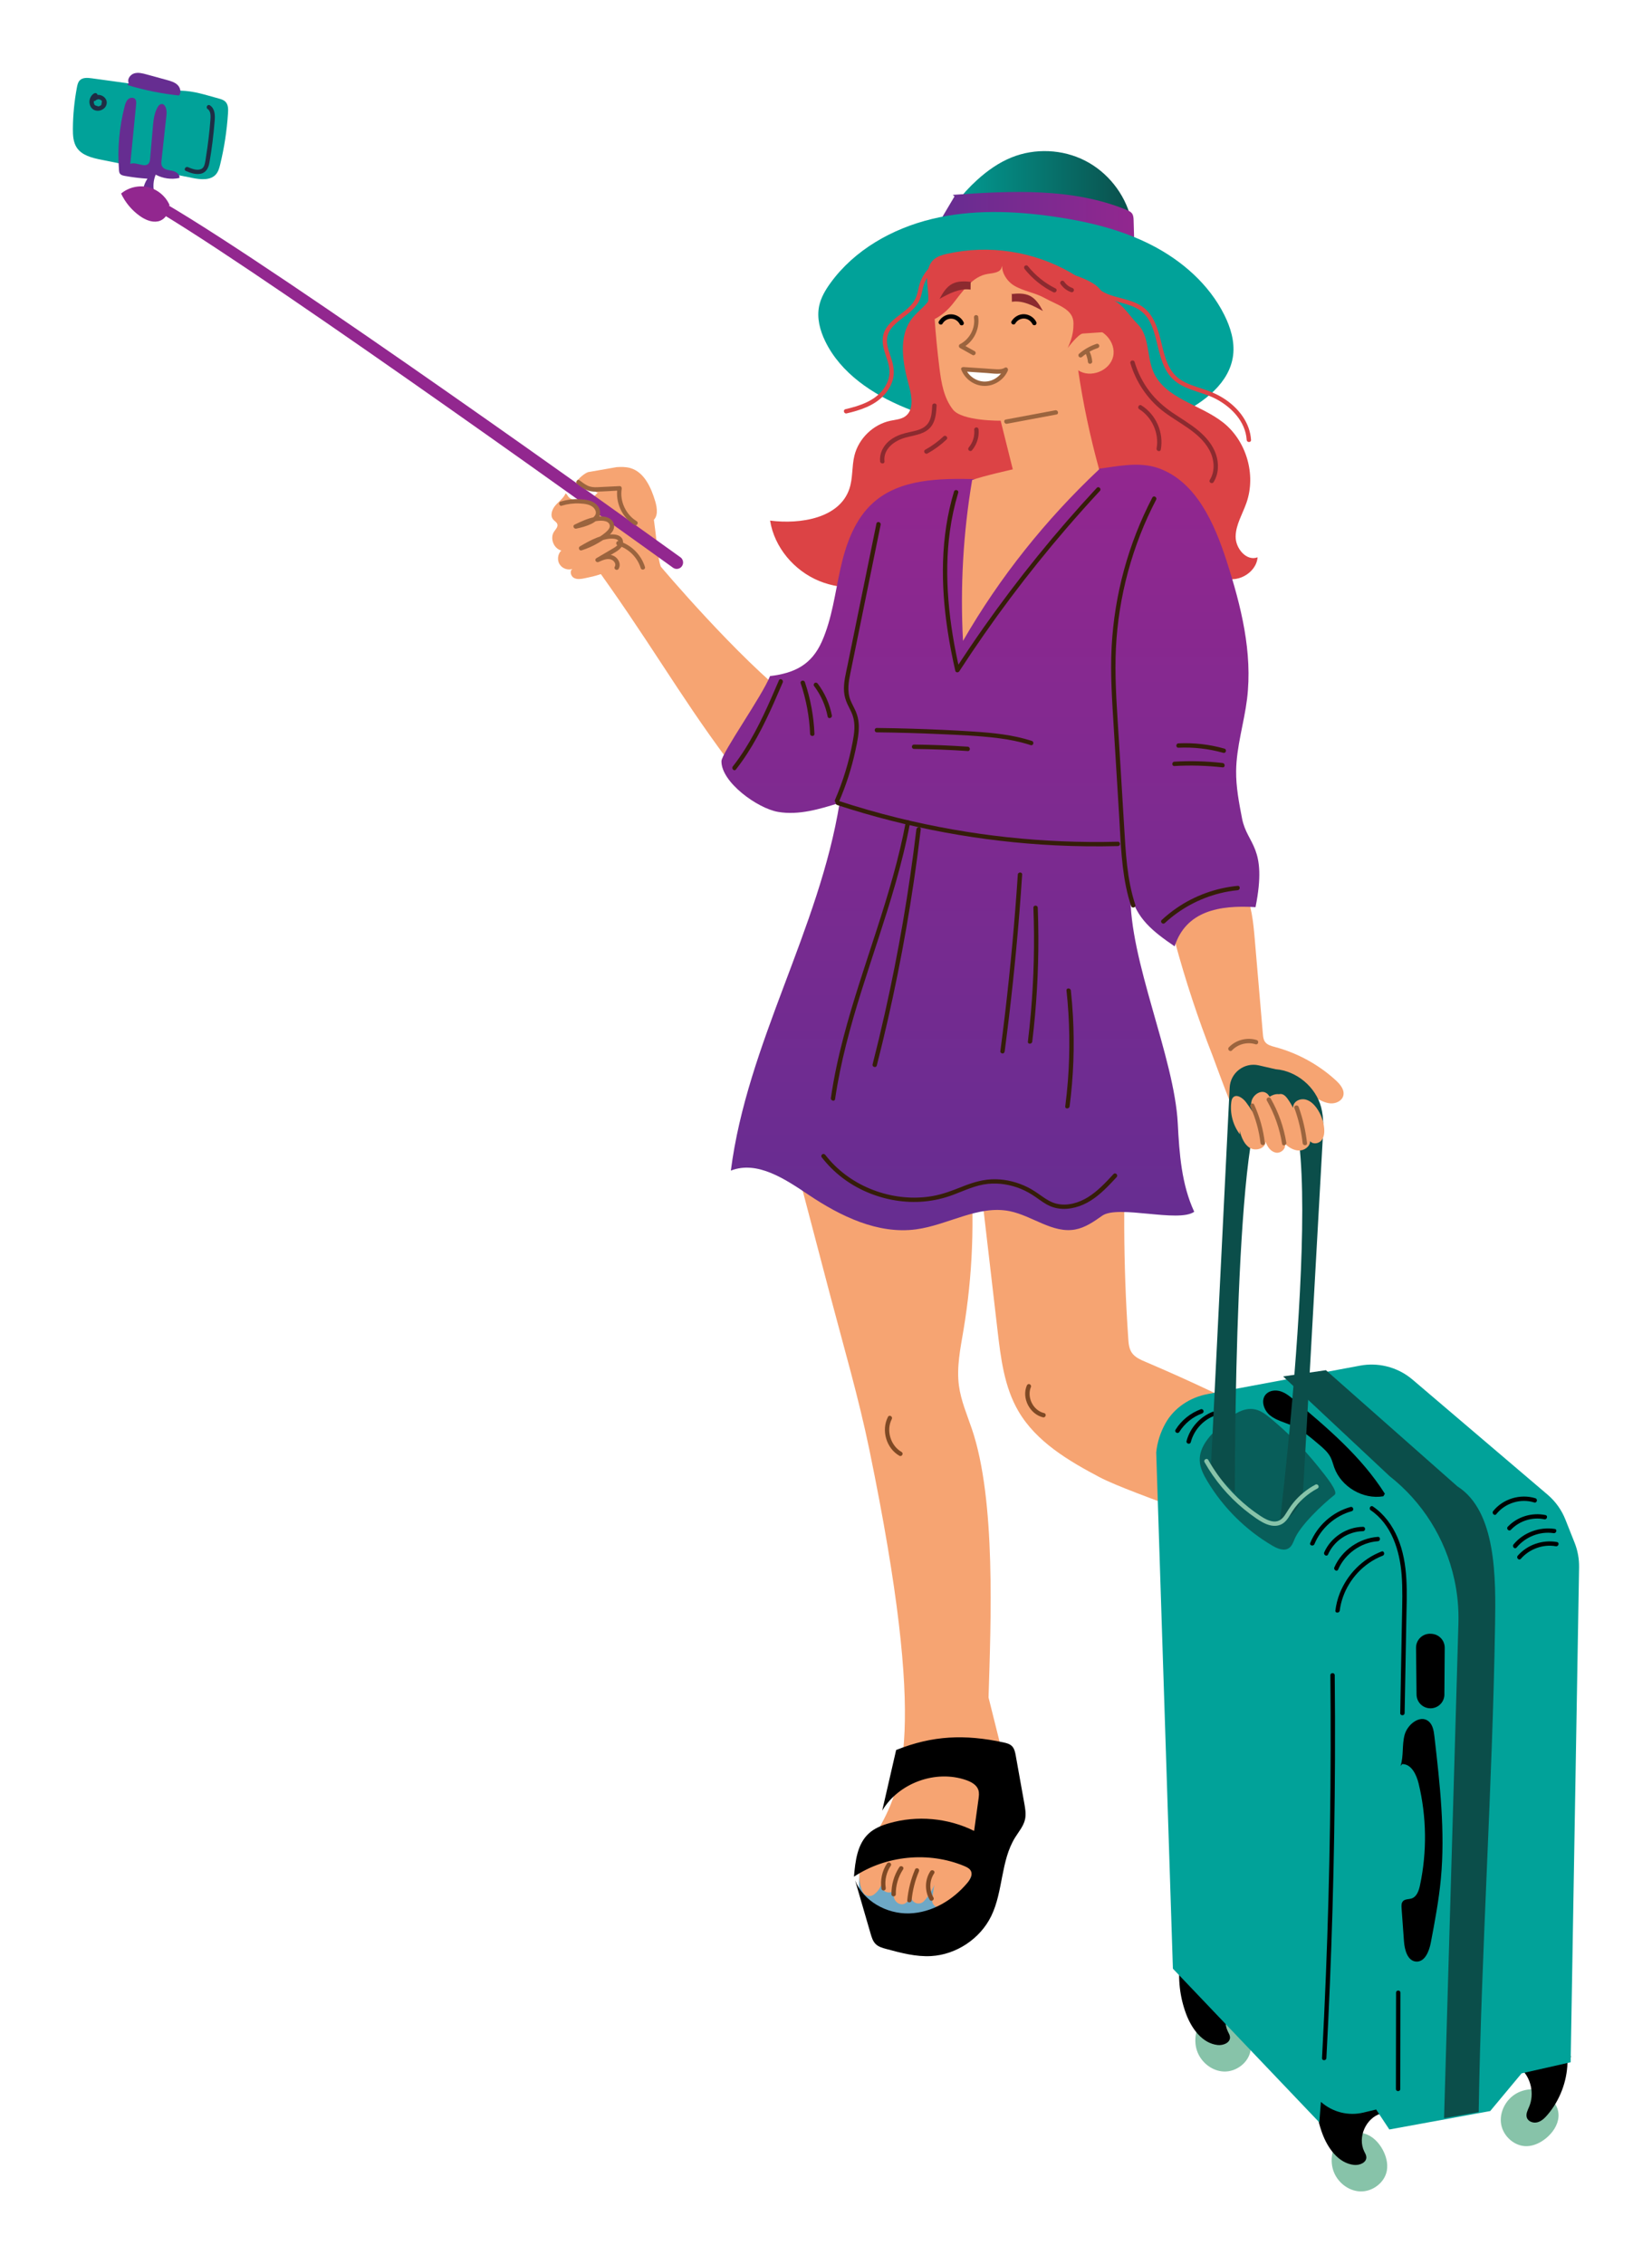 <svg width="340" height="466" viewBox="0 0 340 466" fill="none" xmlns="http://www.w3.org/2000/svg">
<g clip-path="url(#clip0_65_1630)" filter="url(#filter0_d_65_1630)">
<path d="M188.201 42.517C190.162 38.551 192.872 34.962 196.146 31.997C198.241 30.104 200.586 28.448 203.201 27.395C208.019 25.45 213.67 25.7 218.303 28.056C222.935 30.412 226.466 34.84 227.741 39.886C228.625 43.39 228.458 47.075 227.939 50.65C215.093 45.842 201.695 40.958 188.047 42.261L188.207 42.517H188.201Z" fill="url(#paint0_linear_65_1630)"/>
<path d="M191.097 35.104C203.156 34.263 215.727 33.621 226.869 38.204C227.279 38.371 227.702 38.563 227.965 38.91C228.273 39.314 228.298 39.854 228.311 40.361C228.349 41.792 228.394 43.217 228.433 44.648C215.612 40.483 201.804 40.592 188.297 40.746C189.348 38.968 190.399 37.196 191.45 35.418L191.097 35.104Z" fill="url(#paint1_linear_65_1630)"/>
<path d="M179.154 363.198C179.404 367.011 177.206 370.49 175.194 373.738C173.182 376.986 171.202 380.683 171.939 384.431C172.631 387.942 175.63 390.619 178.923 391.999C184.709 394.425 192.212 393.129 195.928 388.064C199.901 382.66 198.703 375.073 201.035 368.782C201.913 366.414 203.316 364.103 203.143 361.587C202.995 359.469 201.708 357.556 200.08 356.195C198.453 354.834 196.498 353.936 194.563 353.057L179.147 363.198H179.154Z" fill="#6DA8C6"/>
<path d="M198.453 344.366C198.92 328.781 200.016 303.735 195.018 289.062C194.019 286.128 192.769 283.24 192.359 280.165C191.853 276.385 192.648 272.572 193.282 268.817C195.185 257.488 195.64 245.908 194.628 234.464C194.551 233.584 194.455 232.673 193.98 231.935C193.346 230.933 192.161 230.452 191.039 230.073C182.761 227.281 173.579 227.243 165.282 229.964L158.759 234.566C161.117 243.533 163.469 252.494 165.827 261.455C168.627 272.11 171.734 282.694 173.951 293.484C185.958 351.875 180.692 362.948 175.45 372.069C174.227 374.193 172.855 376.28 172.202 378.648C171.683 380.535 171.709 382.679 172.58 384.386C172.996 385.195 174.047 385.471 174.79 384.951C175.495 384.451 176.053 383.745 176.379 382.949C176.367 384.316 177.988 384.861 178.878 384.175C178.833 384.656 178.853 385.144 179.013 385.632C179.205 386.222 179.666 386.716 180.269 386.864C181.14 387.076 181.672 386.517 182.076 385.946C182.236 385.722 182.377 385.49 182.511 385.247C182.524 385.324 182.524 385.401 182.537 385.478C182.729 386.71 184.286 387.172 185.145 386.274C186.067 385.304 186.804 384.149 187.298 382.904C187.105 383.899 186.958 384.906 186.849 385.914C186.715 387.146 188.041 388.019 189.124 387.41C191.763 385.92 193.91 383.546 195.063 380.741C196.024 378.411 196.319 375.862 196.601 373.353C197.639 364.18 199.926 363.558 200.958 354.385L198.459 344.372L198.453 344.366Z" fill="#F6A472"/>
<path d="M176.578 367.614C179.98 361.927 187.579 359.167 193.833 361.343C194.89 361.715 196.012 362.312 196.358 363.384C196.556 363.988 196.473 364.642 196.383 365.271C196.082 367.447 195.781 369.63 195.486 371.806C190.104 369.129 183.709 368.558 177.936 370.24C176.437 370.676 174.944 371.279 173.797 372.338C171.433 374.508 171.023 378.032 170.754 381.228C177.353 376.838 186.157 375.991 193.468 379.04C194.019 379.271 194.602 379.56 194.845 380.105C195.211 380.914 194.66 381.832 194.083 382.512C191.103 386.062 186.772 388.642 182.146 388.783C177.52 388.924 172.727 386.299 170.997 381.999C172.054 385.645 173.112 389.29 174.175 392.936C174.4 393.706 174.643 394.515 175.213 395.08C175.79 395.658 176.616 395.889 177.405 396.101C180.429 396.916 183.517 397.744 186.644 397.564C191.821 397.269 196.729 394.002 199.004 389.335C201.483 384.252 200.939 377.974 203.918 373.166C204.674 371.953 205.655 370.824 205.962 369.431C206.206 368.34 206.007 367.21 205.808 366.112C205.225 362.845 204.636 359.578 204.053 356.311C203.925 355.611 203.777 354.867 203.277 354.36C202.816 353.897 202.143 353.724 201.509 353.589C193.596 351.895 186.952 352.145 179.436 355.155L176.572 367.621L176.578 367.614Z" fill="black"/>
<path d="M187.112 385.516C186.208 383.988 186.272 382.018 187.259 380.548C187.579 380.067 186.804 379.617 186.484 380.092C185.324 381.825 185.279 384.181 186.336 385.972C186.631 386.466 187.406 386.017 187.112 385.516Z" fill="#7F4924"/>
<path d="M182.62 386.087C182.812 384.053 183.319 382.044 184.113 380.163C184.209 379.938 184.177 379.681 183.953 379.547C183.767 379.431 183.434 379.482 183.338 379.707C182.473 381.742 181.928 383.879 181.723 386.081C181.672 386.659 182.569 386.652 182.62 386.081V386.087Z" fill="#7F4924"/>
<path d="M179.365 384.842C179.34 383.019 179.865 381.241 180.865 379.72C181.185 379.239 180.41 378.783 180.089 379.264C179.006 380.914 178.443 382.872 178.468 384.842C178.475 385.42 179.372 385.42 179.365 384.842Z" fill="#7F4924"/>
<path d="M177.289 383.513C177.046 381.928 177.443 380.291 178.334 378.963C178.654 378.481 177.879 378.032 177.558 378.507C176.527 380.041 176.142 381.922 176.424 383.745C176.463 383.982 176.764 384.117 176.975 384.059C177.232 383.988 177.328 383.745 177.289 383.507V383.513Z" fill="#7F4924"/>
<path d="M32.073 13.652C34.995 13.723 37.173 14.506 39.999 15.27C40.518 15.411 41.063 15.578 41.428 15.97C41.986 16.56 41.979 17.471 41.928 18.287C41.697 21.843 41.159 25.373 40.319 28.833C40.147 29.552 39.941 30.296 39.461 30.861C38.333 32.183 36.27 31.959 34.566 31.618C28.325 30.373 22.091 29.128 15.85 27.876C13.953 27.497 11.852 26.991 10.788 25.366C10.064 24.256 9.994 22.844 10 21.509C10.019 18.64 10.301 15.771 10.839 12.946C10.935 12.446 11.051 11.926 11.403 11.553C11.999 10.924 12.999 10.995 13.857 11.111C20.175 11.958 25.756 12.805 32.073 13.652Z" fill="#01A299"/>
<path d="M202.15 86.043C195.377 83.251 188.137 81.723 181.364 78.944C174.592 76.165 168.031 71.812 164.833 65.214C163.751 62.98 163.084 60.445 163.584 58.012C163.936 56.279 164.859 54.713 165.891 53.282C170.824 46.452 178.622 42.042 186.804 40.065C194.986 38.088 203.566 38.377 211.895 39.578C218.841 40.579 225.774 42.235 232.014 45.438C238.262 48.641 243.817 53.5 246.963 59.784C248.257 62.364 249.141 65.253 248.789 68.122C248.078 73.822 242.817 77.776 237.672 80.311C228.17 84.984 217.463 87.186 206.885 86.64L202.143 86.043H202.15Z" fill="#01A299"/>
<path d="M215.938 51.548C223.435 54.052 220.917 55.901 223.435 56.555C225.953 57.21 227.267 59.848 229.118 61.677C231.604 64.129 230.989 68.276 232.36 71.485C234.738 77.044 241.997 78.206 246.738 81.954C251.525 85.741 253.549 92.68 251.544 98.45C250.743 100.768 249.346 102.956 249.308 105.408C249.269 107.86 251.538 110.563 253.825 109.696C253.556 113.027 249.314 115.293 246.399 113.669C243.387 111.981 242.811 107.732 240.1 105.601C237.832 103.816 234.526 103.945 231.88 105.081C229.227 106.217 227.055 108.207 224.819 110.023C220.981 113.143 216.739 115.916 211.979 117.232C207.218 118.554 201.855 118.284 197.658 115.665C194.634 113.778 192.065 110.665 188.509 110.402C185.35 110.171 182.582 112.283 179.756 113.714C174.784 116.224 168.729 116.68 163.584 114.561C158.432 112.437 154.37 107.648 153.492 102.141C159.81 102.943 167.8 101.634 169.818 95.581C170.549 93.392 170.299 90.992 170.85 88.758C171.721 85.234 174.726 82.333 178.276 81.588C179.327 81.37 180.467 81.306 181.332 80.67C183.107 79.367 182.691 76.652 182.108 74.521C180.813 69.816 179.75 64.277 182.774 60.451C183.998 58.904 185.798 57.807 186.644 56.029C187.24 54.784 187.298 53.327 187.958 52.12C189.502 49.289 193.391 49.032 196.607 49.135C199.606 49.231 202.669 49.34 205.462 50.432C208.256 51.523 210.78 53.801 211.319 56.754L215.913 51.561L215.938 51.548Z" fill="#DC4345"/>
<path d="M116.394 109.998C128.504 126.629 134.559 137.682 144.561 151.116C145.028 151.745 145.547 152.387 146.278 152.663C147.489 153.119 148.809 152.406 149.853 151.63C153.928 148.6 156.978 144.216 158.4 139.344C146.656 130.217 131.003 111.615 131.003 111.615C130.061 109.324 129.888 99.541 128.356 97.603C126.825 95.658 124.448 94.182 121.988 94.445C120.45 94.612 119.04 95.44 117.912 96.505C113.825 100.37 113.671 107.642 117.598 111.673L116.4 109.998H116.394Z" fill="#F6A472"/>
<path d="M195.967 231.511C197.415 243.944 198.856 256.384 200.305 268.817C200.971 274.523 201.688 280.409 204.572 285.377C208.256 291.713 214.913 295.641 221.391 299.056C227.459 302.252 252.685 310.648 258.938 313.453C259.694 313.793 260.489 314.133 261.309 314.056C262.238 313.973 263.026 313.369 263.731 312.766C267.87 309.229 271.17 304.717 273.284 299.697C267.453 291.353 240.197 279.299 230.842 275.306C229.753 274.844 228.586 274.356 227.927 273.374C227.369 272.54 227.273 271.481 227.209 270.479C226.158 255.216 226.107 239.888 227.049 224.617C216.4 222.833 205.04 225.779 196.601 232.525L195.96 231.511H195.967Z" fill="#F6A472"/>
<path d="M236.865 188.968C238.998 196.843 241.555 204.597 244.534 212.191C245.034 213.462 249.346 225.554 250.365 226.453C252.024 227.923 259.816 225.182 262.026 225.343C266.467 225.657 261.719 218.86 265.679 220.901C266.672 221.408 267.678 221.986 268.786 222.075C269.895 222.165 271.157 221.607 271.458 220.529C271.791 219.335 270.856 218.186 269.939 217.345C266.39 214.091 262.046 211.716 257.394 210.47C256.638 210.271 255.811 210.053 255.356 209.418C255.023 208.956 254.965 208.352 254.914 207.787C254.357 201.285 253.799 194.789 253.242 188.287C252.941 184.77 252.608 181.143 250.986 178.011C247.494 178.223 243.9 178.864 240.991 180.809C238.082 182.761 236 186.265 236.576 189.725L236.865 188.968Z" fill="#F6A472"/>
<path d="M313.291 426.59C314.925 427.116 315.893 428.965 315.752 430.678C315.611 432.392 314.554 433.92 313.234 435.018C312.1 435.955 310.709 436.648 309.242 436.686C306.724 436.751 304.392 434.677 303.956 432.193C303.527 429.709 304.904 427.071 307.096 425.832C309.287 424.593 312.132 424.722 314.317 425.974L313.298 426.596L313.291 426.59Z" fill="#87C3A9"/>
<path d="M271.381 435.704C272.227 434.209 274.232 433.637 275.873 434.119C277.513 434.6 278.794 435.948 279.602 437.469C280.294 438.772 280.684 440.274 280.428 441.725C279.98 444.209 277.481 446.077 274.969 446C272.451 445.917 270.151 444.036 269.382 441.629C268.613 439.228 269.318 436.462 270.984 434.575L271.381 435.704Z" fill="#87C3A9"/>
<path d="M243.323 411.031C244.169 409.535 246.175 408.964 247.815 409.445C249.455 409.927 250.737 411.275 251.544 412.796C252.236 414.099 252.627 415.601 252.37 417.051C251.922 419.535 249.423 421.403 246.911 421.326C244.393 421.243 242.093 419.362 241.324 416.955C240.555 414.555 241.26 411.794 242.926 409.901L243.323 411.031Z" fill="#87C3A9"/>
<path d="M317.604 419.568C317.482 423.445 316.015 427.27 313.503 430.223C312.933 430.89 312.273 431.545 311.421 431.77C310.568 431.994 309.511 431.635 309.236 430.794C308.992 430.043 309.428 429.26 309.729 428.535C310.799 425.961 310.133 422.758 308.121 420.832C311.536 419.953 314.957 419.067 318.373 418.188L317.597 419.568H317.604Z" fill="black"/>
<path d="M279.236 429.966C276.122 430.858 274.354 434.851 275.77 437.765C275.956 438.143 276.187 438.516 276.206 438.933C276.263 440.082 274.796 440.672 273.656 440.544C270.478 440.185 268.293 437.142 267.171 434.145C265.864 430.646 265.435 426.827 265.941 423.124C270.535 424.016 275.02 425.473 279.256 427.456L279.23 429.966H279.236Z" fill="black"/>
<path d="M251.179 405.292C248.065 406.185 246.296 410.177 247.712 413.091C247.898 413.47 248.129 413.842 248.148 414.259C248.206 415.408 246.738 415.999 245.598 415.87C242.42 415.511 240.235 412.468 239.114 409.471C237.807 405.973 237.377 402.154 237.883 398.45C242.478 399.342 246.963 400.799 251.198 402.783L251.172 405.292H251.179Z" fill="black"/>
<path d="M232.963 293.908C233.174 291.809 233.834 289.768 234.859 287.932C236.66 284.703 239.94 282.572 243.567 281.898L274.912 276.051C276.699 275.717 278.544 275.762 280.313 276.186C282.306 276.661 284.164 277.604 285.721 278.933L313.516 302.612C315.137 303.992 316.393 305.75 317.181 307.734L319.077 312.516C319.712 314.114 320.019 315.828 319.994 317.548L318.257 419.42L308.166 421.699L301.701 429.459L280.941 433.252L278.224 429.144L275.636 429.767C272.528 430.518 269.247 429.696 266.857 427.572L266.531 431.795L236.397 400.157L232.963 293.908Z" fill="#01A299"/>
<path d="M299.33 429.671C299.868 396.357 302.162 362.755 302.7 329.448C302.854 319.859 303.027 306.02 294.941 300.891L267.889 276.988L259.085 278.272L280.979 298.78C287.752 304.094 292.468 311.611 294.313 320.032C294.967 323.004 295.248 326.04 295.159 329.082L292.205 430.922L299.324 429.671H299.33Z" fill="#0B4E4A"/>
<path d="M279.698 302.939C275.52 303.639 271.035 301.007 269.6 297.014C269.356 296.328 269.19 295.609 268.863 294.954C268.318 293.869 267.37 293.054 266.447 292.271C264.711 290.795 262.936 289.293 260.854 288.368C259.348 287.701 257.676 287.329 256.394 286.295C255.113 285.262 254.421 283.195 255.516 281.969C256.253 281.141 257.535 281.006 258.586 281.346C259.636 281.686 260.508 282.412 261.354 283.124C268.235 288.901 275.219 294.813 280.018 302.413L279.698 302.952V302.939Z" fill="black"/>
<path d="M283.248 358.442C283.927 356.336 283.504 354.116 284.1 351.985C284.696 349.854 287.284 347.838 289.001 349.231C289.892 349.956 290.084 351.214 290.219 352.357C291.34 362.094 292.461 371.921 291.545 381.678C291.129 386.094 290.302 390.452 289.475 394.81C289.136 396.582 288.252 398.816 286.451 398.694C284.683 398.572 284.081 396.293 283.952 394.522C283.786 392.249 283.626 389.977 283.459 387.705C283.421 387.198 283.408 386.62 283.76 386.254C284.196 385.799 284.946 385.908 285.541 385.702C286.605 385.336 287.021 384.085 287.252 382.981C288.713 376.113 288.617 368.917 286.977 362.088C286.528 360.233 285.484 358.018 283.581 358.05L283.248 358.442Z" fill="black"/>
<path opacity="0.8" d="M269.658 302.656C267.236 304.563 262.603 308.915 261.43 311.771C261.149 312.458 260.873 313.215 260.252 313.62C259.258 314.274 257.932 313.722 256.907 313.125C251.397 309.903 246.726 305.263 243.451 299.774C242.689 298.497 241.984 297.111 241.92 295.628C241.792 292.656 244.163 290.236 246.354 288.227C248.327 286.417 250.781 284.466 253.389 285.076C254.549 285.345 255.529 286.103 256.452 286.86C260.047 289.819 263.34 293.15 266.255 296.783C267.979 298.934 270.497 302.002 269.664 302.656H269.658Z" fill="#0B4E4A"/>
<path d="M284.087 347.568C284.202 341.259 284.318 334.949 284.433 328.64C284.535 322.908 284.945 316.868 282.645 311.469C281.556 308.915 279.871 306.61 277.564 305.038C277.084 304.71 276.635 305.487 277.109 305.814C281.428 308.754 283.081 314.127 283.472 319.101C283.702 322.048 283.593 325.013 283.542 327.972C283.485 331.027 283.433 334.083 283.376 337.138C283.312 340.617 283.247 344.096 283.183 347.568C283.171 348.146 284.068 348.146 284.08 347.568H284.087Z" fill="black"/>
<path d="M282.325 405.093C282.318 410.235 282.306 415.383 282.299 420.524C282.299 421.987 282.299 423.457 282.293 424.921C282.293 425.499 283.19 425.499 283.19 424.921C283.196 419.779 283.209 414.632 283.216 409.49C283.216 408.027 283.216 406.557 283.222 405.093C283.222 404.516 282.325 404.516 282.325 405.093Z" fill="black"/>
<path d="M268.805 339.776C268.908 350.033 268.882 360.29 268.729 370.548C268.575 380.805 268.299 391.062 267.889 401.306C267.658 407.057 267.396 412.809 267.088 418.56C267.056 419.138 267.953 419.138 267.985 418.56C268.53 408.316 268.953 398.065 269.248 387.814C269.542 377.563 269.709 367.306 269.754 357.043C269.779 351.285 269.76 345.527 269.702 339.77C269.702 339.192 268.799 339.192 268.805 339.77V339.776Z" fill="black"/>
<path d="M279.345 314.3C275.399 315.815 272.259 319.031 270.715 322.959C270.273 324.089 269.991 325.257 269.837 326.457C269.766 327.028 270.663 327.022 270.734 326.457C271.221 322.58 273.476 318.967 276.661 316.733C277.564 316.097 278.545 315.565 279.576 315.167C280.108 314.961 279.877 314.095 279.339 314.3H279.345Z" fill="black"/>
<path d="M278.583 311.29C274.745 311.559 271.176 314.018 269.626 317.561C269.395 318.087 270.17 318.543 270.401 318.017C271.823 314.769 275.04 312.439 278.583 312.188C279.153 312.15 279.16 311.251 278.583 311.29Z" fill="black"/>
<path d="M275.514 309.223C272.144 309.268 268.914 311.367 267.543 314.467C267.312 314.993 268.081 315.449 268.318 314.923C269.561 312.105 272.426 310.166 275.514 310.121C276.091 310.115 276.091 309.216 275.514 309.223Z" fill="black"/>
<path d="M272.957 305.141C269.222 306.174 266.133 308.96 264.66 312.541C264.442 313.074 265.307 313.305 265.525 312.779C266.877 309.499 269.786 306.951 273.194 306.007C273.752 305.853 273.515 304.986 272.957 305.141Z" fill="black"/>
<path d="M244.573 285.551C241.959 286.584 239.927 288.837 239.21 291.565C239.062 292.123 239.927 292.361 240.075 291.802C240.709 289.395 242.497 287.335 244.816 286.417C245.041 286.327 245.201 286.115 245.13 285.865C245.073 285.653 244.803 285.461 244.579 285.551H244.573Z" fill="black"/>
<path d="M242.144 285.024C239.992 285.814 238.153 287.296 236.942 289.241C236.634 289.736 237.409 290.185 237.717 289.697C238.8 287.958 240.459 286.597 242.388 285.891C242.612 285.807 242.766 285.589 242.702 285.339C242.644 285.12 242.382 284.941 242.151 285.024H242.144Z" fill="black"/>
<path d="M315.444 312.355C312.484 311.835 309.357 312.894 307.371 315.167C306.993 315.597 307.621 316.239 308.005 315.802C309.774 313.787 312.555 312.753 315.207 313.222C315.771 313.318 316.015 312.458 315.444 312.355Z" fill="black"/>
<path d="M314.989 309.659C311.843 309.184 308.544 310.378 306.5 312.849C306.134 313.292 306.762 313.928 307.134 313.485C308.96 311.283 311.907 310.096 314.752 310.526C315.316 310.609 315.56 309.749 314.989 309.659Z" fill="black"/>
<path d="M313.074 306.803C310.28 306.225 307.294 307.13 305.321 309.204C304.924 309.621 305.558 310.256 305.955 309.839C307.698 308.003 310.351 307.15 312.837 307.67C313.4 307.785 313.637 306.919 313.074 306.803Z" fill="black"/>
<path d="M310.998 303.343C307.916 302.38 304.334 303.452 302.316 305.981C301.957 306.431 302.591 307.066 302.95 306.617C304.783 304.319 307.954 303.33 310.761 304.21C311.312 304.383 311.549 303.517 310.998 303.343Z" fill="black"/>
<path d="M292.269 343.724L292.339 334.134C292.352 332.638 291.218 331.387 289.732 331.252L289.565 331.239C287.874 331.085 286.419 332.427 286.438 334.128L286.541 343.736C286.554 345.187 287.643 346.394 289.085 346.561C290.776 346.753 292.263 345.437 292.275 343.73L292.269 343.724Z" fill="black"/>
<path d="M257.548 215.047C261.879 215.4 265.813 218.706 266.915 222.916C267.473 225.047 267.357 227.294 267.229 229.502C265.89 253.508 264.551 277.508 263.212 301.514C263.045 304.479 261.187 307.207 258.406 308.215C258.406 308.215 270.234 210.83 256.016 220.901C248.994 220.862 249.148 302.22 249.148 302.22L244.188 297.477L248.078 218.879C248.193 215.792 251.083 213.564 254.088 214.257L257.548 215.053V215.047Z" fill="#0B4E4A"/>
<path d="M265.717 300.545C263.955 301.488 262.372 302.785 261.117 304.345C260.501 305.108 260.015 305.943 259.476 306.765C258.925 307.605 258.201 308.209 257.138 308.125C256.157 308.048 255.241 307.528 254.44 307.002C253.575 306.437 252.742 305.834 251.941 305.185C250.371 303.927 248.911 302.522 247.591 301.007C246.104 299.299 244.797 297.438 243.682 295.467C243.4 294.967 242.625 295.416 242.907 295.923C244.989 299.608 247.751 302.907 251.019 305.59C251.826 306.251 252.665 306.88 253.524 307.471C254.402 308.068 255.331 308.645 256.375 308.902C257.355 309.146 258.381 309.043 259.194 308.414C260.002 307.792 260.444 306.848 260.995 306.014C262.289 304.037 264.09 302.425 266.172 301.315C266.678 301.045 266.23 300.269 265.717 300.538V300.545Z" fill="#87C3A9"/>
<path d="M250.186 228.462C248.77 226.601 248.116 224.168 248.411 221.844C248.456 221.504 248.526 221.145 248.75 220.888C249.474 220.066 250.781 220.952 251.435 221.825C252.435 223.16 253.319 224.579 254.088 226.062C253.248 224.823 252.37 223.443 252.518 221.947C252.665 220.452 254.453 219.123 255.677 219.989C256.125 220.304 256.381 220.817 256.619 221.312C257.214 222.55 257.81 223.789 258.406 225.028C257.701 224.181 256.965 223.25 256.913 222.153C256.862 221.055 257.894 219.861 258.938 220.208C259.393 220.362 259.726 220.753 260.008 221.145C260.918 222.396 261.591 223.815 261.994 225.304C261.424 224.405 260.835 223.314 261.251 222.332C261.629 221.44 262.77 221.055 263.711 221.292C264.653 221.523 265.403 222.242 265.967 223.025C266.851 224.251 267.396 225.715 267.53 227.223C267.607 228.103 267.517 229.059 266.941 229.727C266.364 230.394 265.172 230.548 264.641 229.849C264.621 230.972 263.442 231.806 262.321 231.781C261.2 231.761 260.194 231.1 259.38 230.33C259.841 231.299 258.637 232.423 257.58 232.217C256.522 232.012 255.818 230.991 255.478 229.971C255.433 231.376 253.434 231.973 252.236 231.241C251.038 230.51 250.519 229.066 250.121 227.718L250.179 228.456L250.186 228.462Z" fill="#F6A472"/>
<path d="M195.794 93.604C188.438 93.431 180.32 93.514 174.797 98.386C170.92 101.801 169.094 106.981 167.973 112.026C166.852 117.078 166.249 122.309 164.148 127.033C162.04 131.757 158.612 133.529 153.48 134.139C151.884 138.202 143.51 150.006 143.484 151.655C143.426 155.969 150.897 161.367 155.139 162.092C159.387 162.818 163.686 161.521 167.8 160.231C163.622 186.265 148.764 209.764 145.419 235.914C150.846 233.79 156.574 237.647 161.412 240.895C167.999 245.311 175.7 249.06 183.556 248.001C190.097 247.115 196.332 242.956 202.803 244.259C207.442 245.196 211.639 248.887 216.291 248.033C218.347 247.654 220.129 246.409 221.839 245.202C225.101 242.891 237.525 246.698 240.786 244.387C238.178 238.777 237.717 232.442 237.403 226.26C236.698 212.486 227.343 192.568 227.67 178.781C228.779 183.993 232.354 186.753 236.749 189.757C239.082 182.536 245.841 181.214 253.402 181.695C255.901 169.179 251.691 168.909 250.628 163.447C250 160.212 249.372 156.951 249.41 153.658C249.468 148.664 251.038 143.824 251.653 138.869C252.838 129.299 250.416 119.664 247.462 110.492C244.957 102.725 241.222 94.214 233.565 91.403C229.349 89.856 224.691 91.056 220.231 91.595C212.087 92.577 203.95 92.879 195.806 93.861L195.774 93.611L195.794 93.604Z" fill="url(#paint2_linear_65_1630)"/>
<path d="M135.039 109.69C123.717 101.551 53.852 51.452 29.177 36.978L28.402 39.038C53.141 54.001 125.447 106.025 133.508 111.833C133.95 112.154 134.539 112.167 134.994 111.866C135.77 111.358 135.795 110.229 135.039 109.69Z" fill="#92278F"/>
<path d="M26.762 34.693C26.448 33.461 26.55 32.119 27.044 30.944C28.517 31.74 30.273 31.984 31.907 31.625C32.099 30.855 31.176 30.29 30.401 30.142C29.626 29.994 28.677 29.892 28.331 29.179C28.158 28.82 28.197 28.396 28.242 27.998L29.28 18.511C29.382 17.561 28.985 16.156 28.075 16.444C27.774 16.541 27.569 16.823 27.415 17.099C26.71 18.357 26.569 19.846 26.448 21.278C26.262 23.39 26.076 25.501 25.897 27.607C25.865 27.953 25.826 28.326 25.621 28.602C24.82 29.667 23.045 28.21 21.815 28.73C22.212 24.66 22.616 20.584 23.013 16.515C23.052 16.136 23.077 15.719 22.847 15.424C22.514 14.981 21.777 15.052 21.367 15.424C20.957 15.796 20.784 16.361 20.649 16.9C19.541 21.169 19.15 25.623 19.489 30.02C19.509 30.251 19.528 30.489 19.656 30.688C19.867 31.028 20.309 31.137 20.707 31.207C22.244 31.483 23.795 31.676 25.352 31.772C24.923 32.395 24.628 33.101 24.487 33.846C25.083 34.231 25.833 34.372 26.531 34.231C26.589 33.858 26.454 33.467 26.179 33.21L26.768 34.699L26.762 34.693Z" fill="#662D91"/>
<path d="M121.866 91.139C122.808 91.082 123.769 91.062 124.679 91.313C127.575 92.115 129.004 95.318 129.862 98.2C130.279 99.599 130.496 101.454 129.253 102.212C128.081 102.931 126.543 102.006 125.793 100.857C125.037 99.708 124.659 98.303 123.673 97.34C122.949 96.627 119.444 96.968 118.502 96.602C116.33 95.754 115.676 95.228 113.504 94.374C113.799 93.681 115.522 92.141 116.272 92.121L121.866 91.146V91.139Z" fill="#F6A472"/>
<path d="M111.409 96.531C110.993 97.532 110.031 98.181 109.32 98.996C108.609 99.811 108.154 101.121 108.865 101.936C109.147 102.263 109.596 102.475 109.711 102.892C109.865 103.444 109.359 103.926 109.038 104.401C108.128 105.748 108.942 107.899 110.518 108.297C109.788 109.009 109.628 110.242 110.16 111.115C110.691 111.988 111.851 112.418 112.819 112.09C112.191 112.495 112.46 113.573 113.113 113.932C113.767 114.292 114.574 114.163 115.305 114.016C117.464 113.579 119.675 113.04 121.456 111.744C123.237 110.447 124.512 108.213 124.057 106.05C122.423 106.564 120.95 107.578 119.873 108.913C120.712 108.072 121.956 107.758 122.808 106.936C123.66 106.114 122.173 104.304 121.007 104.092C120.687 104.035 121.879 104.105 121.571 104.208C120.418 104.574 119.296 105.036 118.226 105.588C119.63 105.081 121.353 103.996 120.905 102.565C120.597 101.589 119.335 101.204 118.355 101.506C117.381 101.807 116.637 102.584 115.939 103.335C116.958 103.226 117.868 102.411 118.092 101.409C118.316 100.408 117.842 99.285 116.964 98.746C115.311 97.738 112.53 98.585 111.717 96.826L111.409 96.518V96.531Z" fill="#F6A472"/>
<path d="M186.92 50.181C187.016 57.056 187.49 63.924 188.348 70.747C188.726 73.77 189.252 76.941 191.148 79.316C193.051 81.691 200.945 81.582 200.945 81.582L203.444 91.595C203.444 91.595 197.267 92.975 195.076 93.79C193.231 104.709 192.603 115.839 193.199 126.898C200.727 113.823 210.223 101.929 221.212 91.595C219.373 84.913 217.905 78.058 216.906 71.203C219.411 72.897 223.409 71.331 224.095 68.379C224.787 65.426 221.904 62.249 218.905 62.647C217.726 60.259 219.571 57.075 218.13 54.835C217.534 53.911 216.496 53.378 215.503 52.903C207.743 49.187 199.1 46.093 190.674 47.839C189.047 48.179 187.176 49 186.945 50.65L186.92 50.188V50.181Z" fill="#F6A472"/>
<path d="M193.352 70.997C195.448 71.139 197.549 71.28 199.644 71.421C200.458 71.479 201.342 71.517 202.028 71.074C201.304 72.801 199.478 74.001 197.613 73.976C195.742 73.95 193.948 72.705 193.269 70.959L193.346 70.997H193.352Z" fill="white"/>
<path d="M193.353 71.447C194.935 71.556 196.524 71.659 198.107 71.768C199.446 71.858 201.041 72.191 202.259 71.46L201.644 70.843C200.964 72.409 199.395 73.526 197.665 73.526C195.973 73.526 194.333 72.409 193.699 70.843C193.487 70.317 192.616 70.548 192.834 71.081C193.602 73 195.467 74.374 197.556 74.425C199.606 74.476 201.599 73.18 202.412 71.299C202.579 70.914 202.22 70.433 201.797 70.683C201.253 71.01 200.625 71.023 200.01 70.991C199.273 70.959 198.542 70.895 197.812 70.843C196.326 70.741 194.833 70.644 193.346 70.542C192.769 70.503 192.769 71.402 193.346 71.44L193.353 71.447Z" fill="#9B643E"/>
<path d="M217.713 68.443C218.655 67.634 219.751 67.018 220.923 66.633C221.154 66.556 221.301 66.325 221.237 66.081C221.173 65.856 220.917 65.689 220.686 65.766C219.36 66.203 218.143 66.896 217.079 67.807C216.893 67.968 216.919 68.282 217.079 68.443C217.258 68.623 217.527 68.603 217.713 68.443Z" fill="#9B643E"/>
<path d="M218.309 67.518C218.399 67.672 218.476 67.833 218.546 67.993C218.501 67.897 218.565 68.045 218.572 68.064C218.642 68.263 218.674 68.353 218.7 68.443C218.751 68.61 218.796 68.783 218.828 68.963C218.835 69.008 218.841 69.052 218.854 69.091C218.873 69.239 218.886 69.329 218.892 69.425C218.911 69.656 219.084 69.887 219.341 69.874C219.571 69.861 219.808 69.675 219.789 69.425C219.732 68.597 219.494 67.794 219.091 67.069C218.975 66.864 218.681 66.78 218.476 66.909C218.271 67.043 218.194 67.307 218.315 67.525L218.309 67.518Z" fill="#9B643E"/>
<path d="M195.589 67.275C194.736 66.793 193.878 66.312 193.026 65.837V66.613C195.364 65.419 196.684 62.749 196.325 60.169C196.293 59.925 195.986 59.797 195.774 59.854C195.518 59.925 195.428 60.169 195.46 60.406C195.762 62.602 194.519 64.842 192.571 65.837C192.27 65.991 192.289 66.453 192.571 66.613L195.134 68.051C195.64 68.334 196.088 67.557 195.589 67.275Z" fill="#9B643E"/>
<path d="M203.963 61.562C204.341 60.92 205.059 60.522 205.808 60.56C206.539 60.599 207.18 61.074 207.5 61.716C207.609 61.934 207.916 61.992 208.115 61.876C208.333 61.748 208.384 61.478 208.275 61.26C207.814 60.336 206.84 59.713 205.808 59.662C204.751 59.611 203.72 60.208 203.188 61.112C202.893 61.613 203.668 62.062 203.963 61.568V61.562Z" fill="black"/>
<path d="M189.002 61.587C189.38 60.946 190.098 60.548 190.847 60.586C191.578 60.625 192.218 61.1 192.539 61.742C192.648 61.96 192.955 62.017 193.154 61.902C193.372 61.774 193.423 61.504 193.314 61.286C192.853 60.361 191.879 59.739 190.847 59.688C189.79 59.636 188.758 60.233 188.227 61.138C187.932 61.639 188.707 62.088 189.002 61.594V61.587Z" fill="black"/>
<path d="M202.24 82.211C205.635 81.575 209.038 80.94 212.434 80.305C212.997 80.202 212.76 79.335 212.197 79.438C208.801 80.073 205.398 80.709 202.002 81.344C201.439 81.447 201.676 82.314 202.24 82.211Z" fill="#9B643E"/>
<path d="M113.812 94.631C114.356 95.049 114.914 95.472 115.542 95.767C116.234 96.088 116.939 96.204 117.695 96.185C119.303 96.146 120.911 96.031 122.519 95.947C122.378 95.754 122.231 95.568 122.09 95.376C121.597 98.354 122.987 101.467 125.576 103.04C126.069 103.341 126.524 102.565 126.031 102.263C123.814 100.909 122.532 98.187 122.955 95.613C123 95.344 122.84 95.029 122.526 95.042C121.014 95.119 119.495 95.203 117.983 95.267C117.272 95.299 116.599 95.267 115.945 94.952C115.337 94.663 114.799 94.252 114.267 93.842C113.805 93.489 113.363 94.272 113.812 94.618V94.631Z" fill="#9B643E"/>
<path d="M110.627 99.067C111.825 98.707 113.068 98.553 114.318 98.617C115.337 98.669 116.695 98.791 117.342 99.702C118.79 101.743 114.497 102.674 113.344 102.918L113.69 103.739C114.978 103.123 116.285 102.494 117.701 102.25C118.496 102.116 120.161 101.994 120.475 103.021C120.655 103.611 120.11 104.15 119.713 104.503C119.232 104.927 118.707 105.293 118.169 105.639C117.009 106.384 115.76 106.968 114.446 107.385L114.792 108.207C115.849 107.584 116.919 106.955 118.06 106.506C119.098 106.095 120.328 105.729 121.456 105.89C121.885 105.948 122.391 106.159 122.308 106.686C122.218 107.244 121.661 107.571 121.219 107.835C120.065 108.521 118.906 109.195 117.752 109.876C117.246 110.177 117.688 110.884 118.207 110.652C118.976 110.306 120.008 109.818 120.86 110.184C121.379 110.409 121.866 111.07 121.533 111.622C121.231 112.116 122.007 112.565 122.308 112.077C122.872 111.153 122.334 110.023 121.481 109.503C120.315 108.785 118.886 109.382 117.765 109.882C117.919 110.139 118.066 110.402 118.22 110.659C119.322 110.011 120.424 109.362 121.526 108.714C122.385 108.207 123.378 107.494 123.211 106.352C123.064 105.351 122.032 104.998 121.148 104.978C120.02 104.953 118.886 105.235 117.842 105.652C116.625 106.134 115.484 106.782 114.356 107.443C113.927 107.693 114.209 108.419 114.702 108.265C115.901 107.886 117.06 107.372 118.143 106.731C119.149 106.134 120.296 105.428 120.994 104.465C121.654 103.553 121.501 102.398 120.552 101.769C119.636 101.159 118.444 101.223 117.413 101.409C115.945 101.679 114.581 102.334 113.248 102.976C112.767 103.207 113.12 103.9 113.594 103.797C114.651 103.573 115.74 103.284 116.714 102.809C117.47 102.436 118.239 101.84 118.457 100.986C118.694 100.036 118.194 99.105 117.425 98.553C116.554 97.924 115.375 97.796 114.331 97.738C113.004 97.667 111.672 97.841 110.403 98.219C109.852 98.386 110.089 99.253 110.64 99.086L110.627 99.067Z" fill="#9B643E"/>
<path d="M201.842 48.089C200.407 49.841 201.772 52.608 203.713 53.776C205.655 54.944 208.019 55.22 209.992 56.331C212.6 57.794 215.964 58.564 215.932 61.562C215.919 62.557 215.932 64.065 214.753 66.613C214.74 66.6 216.951 63.706 217.835 63.648C219.482 63.539 221.128 63.423 222.769 63.314C221.269 60.888 221.41 57.73 219.994 55.246C218.956 53.436 217.188 52.165 215.381 51.118C207.775 46.709 198.491 45.297 189.918 47.235C188.957 47.453 187.97 47.729 187.227 48.371C186.016 49.424 185.734 51.196 185.811 52.794C185.882 54.398 186.228 56.01 185.946 57.589C185.664 59.168 184.498 60.76 182.902 60.83C185.734 62.364 189.117 60.015 191.123 57.492C193.128 54.97 195.102 51.876 198.286 51.375C199.414 51.196 200.932 51.112 201.15 49.989L201.836 48.089H201.842Z" fill="#DC4345"/>
<path d="M219.693 54.18C221.596 56.741 224.979 56.895 227.753 57.91C229.125 58.41 230.336 59.2 231.169 60.419C231.976 61.6 232.424 62.974 232.796 64.341C233.546 67.114 233.969 70.156 235.852 72.442C238.178 75.259 242.093 75.471 245.156 77.05C248.392 78.719 251.339 81.723 251.582 85.536C251.621 86.107 252.518 86.114 252.479 85.536C252.255 82.089 250.077 79.213 247.315 77.301C245.886 76.306 244.31 75.625 242.663 75.08C240.953 74.515 239.165 74.021 237.685 72.949C235.186 71.126 234.603 67.859 233.898 65.047C233.2 62.255 232.251 59.315 229.612 57.788C228.099 56.908 226.357 56.555 224.684 56.087C223.127 55.65 221.468 55.079 220.455 53.731C220.116 53.275 219.334 53.718 219.68 54.187L219.693 54.18Z" fill="#DC4345"/>
<path d="M186.785 49.604C185.766 50.502 184.978 51.626 184.466 52.89C183.947 54.155 183.934 55.605 183.235 56.793C182.191 58.571 180.237 59.591 178.75 60.946C178.007 61.626 177.353 62.409 176.975 63.353C176.501 64.54 176.623 65.824 176.95 67.031C177.309 68.353 177.911 69.63 178.045 71.004C178.18 72.326 177.789 73.603 177.071 74.707C175.303 77.455 172.023 78.507 169.005 79.213C168.441 79.342 168.678 80.208 169.242 80.08C171.997 79.438 174.88 78.514 176.873 76.395C177.763 75.445 178.468 74.29 178.782 73.013C179.115 71.665 178.91 70.336 178.513 69.027C178.109 67.704 177.514 66.376 177.546 64.97C177.571 63.911 178.052 62.98 178.75 62.204C180.147 60.663 182.076 59.707 183.402 58.096C183.767 57.653 184.081 57.178 184.305 56.645C184.645 55.849 184.76 54.995 184.978 54.161C185.382 52.633 186.234 51.279 187.413 50.239C187.849 49.854 187.208 49.225 186.779 49.604H186.785Z" fill="#DC4345"/>
<path d="M203.239 55.438C203.239 55.997 203.252 56.549 203.258 57.107C205.494 56.767 207.66 57.91 209.64 59.007C208.986 57.788 208.224 56.529 207 55.901C205.821 55.297 204.418 55.381 203.098 55.515L203.245 55.432L203.239 55.438Z" fill="#8C2A2F"/>
<path d="M194.775 52.935C194.775 53.493 194.762 54.045 194.756 54.604C192.52 54.264 190.354 55.406 188.374 56.504C189.028 55.284 189.79 54.026 191.014 53.397C192.193 52.794 193.596 52.877 194.916 53.012L194.769 52.929L194.775 52.935Z" fill="#8C2A2F"/>
<path d="M205.885 50.374C207.481 52.37 209.505 54.007 211.793 55.143C212.305 55.4 212.76 54.623 212.248 54.366C210.024 53.262 208.077 51.683 206.526 49.739C206.372 49.546 206.052 49.584 205.892 49.739C205.706 49.925 205.744 50.188 205.892 50.374H205.885Z" fill="#8C2A2F"/>
<path d="M213.273 53.442C213.798 54.232 214.567 54.822 215.464 55.13C215.688 55.207 215.964 55.04 216.015 54.816C216.073 54.565 215.938 54.347 215.701 54.264C215.656 54.244 215.605 54.232 215.56 54.212C215.407 54.148 215.317 54.103 215.227 54.058C215.144 54.013 215.061 53.962 214.984 53.911C214.939 53.885 214.9 53.853 214.855 53.827C214.657 53.673 214.618 53.641 214.58 53.603C214.503 53.532 214.433 53.468 214.362 53.391C214.292 53.32 214.228 53.243 214.164 53.166C214.099 53.083 214.067 53.038 214.035 52.986C213.907 52.794 213.632 52.691 213.42 52.826C213.228 52.954 213.119 53.23 213.26 53.442H213.273Z" fill="#8C2A2F"/>
<path d="M227.645 69.746C228.779 73.558 231.072 77.012 234.186 79.483C237.422 82.057 241.715 83.739 243.829 87.494C244.9 89.394 245.188 91.852 243.996 93.765C243.689 94.259 244.464 94.708 244.771 94.22C245.835 92.519 245.893 90.369 245.258 88.501C244.598 86.563 243.227 84.958 241.683 83.655C239.979 82.224 238.044 81.12 236.218 79.868C234.475 78.668 232.892 77.262 231.604 75.574C230.214 73.757 229.169 71.697 228.516 69.502C228.349 68.95 227.484 69.187 227.651 69.739L227.645 69.746Z" fill="#8C2A2F"/>
<path d="M229.464 79.207C232.117 80.869 233.597 84.188 233.04 87.282C232.937 87.847 233.802 88.091 233.905 87.519C234.539 84.021 232.931 80.324 229.919 78.43C229.426 78.122 228.977 78.899 229.464 79.207Z" fill="#8C2A2F"/>
<path d="M186.862 78.456C186.804 79.566 186.746 80.76 186.221 81.762C185.689 82.769 184.735 83.276 183.677 83.578C182.607 83.886 181.492 84.027 180.442 84.4C179.314 84.798 178.225 85.401 177.424 86.3C176.54 87.288 175.995 88.61 176.136 89.952C176.194 90.523 177.097 90.53 177.033 89.952C176.751 87.327 179.141 85.658 181.39 85.048C183.44 84.49 185.881 84.335 186.996 82.217C187.605 81.068 187.695 79.733 187.759 78.462C187.791 77.885 186.894 77.885 186.862 78.462V78.456Z" fill="#8C2A2F"/>
<path d="M189.181 84.811C188.047 85.882 186.791 86.8 185.427 87.551C184.92 87.827 185.375 88.604 185.882 88.328C187.31 87.538 188.637 86.569 189.816 85.446C190.239 85.048 189.604 84.413 189.181 84.811Z" fill="#8C2A2F"/>
<path d="M195.505 83.405C195.633 84.714 195.255 86.049 194.397 87.057C194.243 87.243 194.217 87.513 194.397 87.692C194.557 87.853 194.871 87.879 195.031 87.692C196.031 86.511 196.55 84.952 196.402 83.405C196.377 83.161 196.217 82.956 195.954 82.956C195.73 82.956 195.48 83.161 195.505 83.405Z" fill="#8C2A2F"/>
<path d="M29.901 37.215C29.113 35.393 27.434 33.987 25.506 33.525C23.577 33.063 21.444 33.563 19.925 34.834C20.777 36.657 22.11 38.255 23.744 39.424C24.839 40.207 26.185 40.816 27.505 40.56C28.825 40.303 29.959 38.871 29.478 37.607L29.901 37.215Z" fill="#92278F"/>
<path d="M21.258 12.51C24.705 13.562 28.255 14.281 31.843 14.654C32.362 14.037 32.124 13.043 31.541 12.478C30.965 11.919 30.151 11.682 29.376 11.47C27.966 11.085 26.557 10.693 25.14 10.308C24.32 10.084 23.443 9.859 22.622 10.103C21.809 10.353 21.136 11.277 21.476 12.06L21.245 12.503L21.258 12.51Z" fill="#662D91"/>
<path d="M37.744 17.446C38.429 17.908 38.352 18.967 38.301 19.686C38.212 20.912 38.09 22.138 37.942 23.357C37.795 24.616 37.622 25.867 37.423 27.112C37.334 27.671 37.27 28.236 37.129 28.781C37.02 29.198 36.821 29.59 36.411 29.783C35.584 30.168 34.476 29.738 33.701 29.404C33.175 29.173 32.72 29.95 33.246 30.18C34.181 30.591 35.226 30.957 36.264 30.765C37.417 30.553 37.91 29.564 38.096 28.505C38.602 25.636 38.955 22.735 39.185 19.834C39.275 18.691 39.249 17.375 38.199 16.675C37.718 16.355 37.27 17.131 37.744 17.452V17.446Z" fill="#1F2D44"/>
<path d="M14.396 14.204C13.729 14.577 13.345 15.385 13.415 16.143C13.454 16.553 13.595 16.932 13.864 17.253C14.133 17.568 14.511 17.735 14.915 17.786C15.632 17.876 16.452 17.484 16.792 16.836C16.971 16.489 17.035 16.072 16.913 15.7C16.792 15.334 16.548 15.045 16.234 14.833C15.92 14.621 15.517 14.506 15.139 14.525C14.677 14.551 14.299 14.756 14.017 15.122C13.877 15.308 13.979 15.636 14.178 15.738C14.415 15.86 14.639 15.777 14.793 15.578C15.158 15.424 15.216 15.417 15.28 15.424C15.427 15.45 15.485 15.462 15.549 15.482C15.69 15.546 15.741 15.572 15.786 15.604C15.914 15.713 15.946 15.751 15.985 15.796C15.888 16.566 15.844 16.605 15.799 16.65C15.645 16.753 15.587 16.785 15.536 16.81C15.357 16.868 15.293 16.875 15.235 16.894C14.581 16.701 14.536 16.65 14.492 16.611C14.357 16.342 14.338 16.271 14.325 16.201C14.306 15.995 14.312 15.918 14.319 15.841C14.363 15.623 14.389 15.559 14.415 15.488C14.613 15.18 14.665 15.129 14.722 15.077C14.786 15.032 14.825 15.007 14.863 14.987C15.068 14.872 15.152 14.577 15.023 14.371C14.889 14.166 14.626 14.089 14.408 14.211L14.396 14.204Z" fill="#1F2D44"/>
<path d="M122.135 107.238C124.365 107.899 126.184 109.696 126.87 111.917C127.036 112.469 127.901 112.231 127.735 111.679C126.96 109.157 124.909 107.116 122.378 106.371C121.821 106.204 121.584 107.071 122.141 107.238H122.135Z" fill="#9B643E"/>
<path d="M252.345 222.788C253.421 225.137 254.126 227.666 254.421 230.234C254.485 230.799 255.382 230.805 255.318 230.234C255.004 227.493 254.267 224.842 253.12 222.332C252.877 221.806 252.108 222.262 252.345 222.788Z" fill="#9B643E"/>
<path d="M255.741 221.511C257.311 224.258 258.368 227.268 258.868 230.394C258.957 230.965 259.822 230.722 259.733 230.157C259.22 226.96 258.124 223.873 256.516 221.061C256.228 220.561 255.452 221.01 255.741 221.517V221.511Z" fill="#9B643E"/>
<path d="M261.405 223.045C262.251 225.375 262.827 227.795 263.103 230.259C263.167 230.831 264.064 230.837 264 230.259C263.718 227.711 263.148 225.214 262.27 222.801C262.071 222.262 261.206 222.493 261.405 223.038V223.045Z" fill="#9B643E"/>
<path d="M248.545 211.176C249.775 209.88 251.698 209.379 253.402 209.912C253.953 210.085 254.19 209.219 253.639 209.045C251.64 208.423 249.353 209.02 247.911 210.541C247.514 210.958 248.148 211.594 248.545 211.176Z" fill="#9B643E"/>
<path d="M177.757 286.59C176.335 289.35 177.392 293.041 180.096 294.595C180.595 294.883 181.05 294.107 180.551 293.818C178.282 292.515 177.334 289.376 178.539 287.046C178.801 286.533 178.032 286.077 177.763 286.59H177.757Z" fill="#7F4924"/>
<path d="M206.321 280.172C205.238 282.752 206.955 286.045 209.659 286.687C210.223 286.821 210.46 285.955 209.896 285.82C207.622 285.281 206.282 282.559 207.186 280.409C207.282 280.184 207.083 279.915 206.872 279.857C206.616 279.78 206.417 279.947 206.321 280.172Z" fill="#7F4924"/>
<path d="M167.3 160.674C174.547 163.049 181.954 164.936 189.457 166.322C196.947 167.709 204.533 168.594 212.145 168.973C216.451 169.185 220.763 169.236 225.075 169.127C225.652 169.114 225.652 168.216 225.075 168.229C217.476 168.428 209.864 168.113 202.304 167.298C194.736 166.483 187.227 165.148 179.833 163.331C175.694 162.311 171.593 161.129 167.537 159.807C166.986 159.628 166.749 160.494 167.3 160.674Z" fill="#351D09"/>
<path d="M232.162 97.398C229.701 102.128 227.747 107.116 226.344 112.257C224.941 117.399 224.082 122.694 223.794 128.015C223.48 133.779 223.909 139.543 224.255 145.294C224.614 151.168 224.973 157.041 225.332 162.907C225.671 168.453 225.793 174.115 227.215 179.513C227.388 180.167 227.581 180.822 227.798 181.464C227.978 182.01 228.843 181.779 228.663 181.227C226.921 175.963 226.683 170.385 226.35 164.897C225.998 159.108 225.645 153.318 225.293 147.528C224.947 141.803 224.473 136.064 224.601 130.326C224.723 125.011 225.421 119.716 226.677 114.549C227.933 109.394 229.727 104.375 232.053 99.612C232.341 99.022 232.636 98.431 232.943 97.847C233.213 97.334 232.437 96.878 232.168 97.391L232.162 97.398Z" fill="#351D09"/>
<path d="M234.737 184.969C237.928 182.003 241.869 179.885 246.091 178.832C247.283 178.537 248.5 178.325 249.724 178.21C250.295 178.152 250.301 177.253 249.724 177.311C245.213 177.748 240.844 179.333 237.108 181.913C236.051 182.645 235.045 183.454 234.097 184.333C233.674 184.725 234.308 185.36 234.731 184.969H234.737Z" fill="#351D09"/>
<path d="M167.646 160.051C169.126 156.63 170.28 153.074 171.061 149.428C171.446 147.657 171.849 145.808 171.734 143.985C171.676 143.093 171.484 142.246 171.132 141.424C170.792 140.628 170.344 139.877 170.023 139.068C169.319 137.284 169.639 135.39 170.011 133.567C170.401 131.642 170.792 129.723 171.19 127.797C171.978 123.92 172.772 120.043 173.56 116.166C174.457 111.776 175.354 107.385 176.245 102.995C176.36 102.43 175.495 102.193 175.38 102.757C173.797 110.511 172.215 118.265 170.632 126.025L169.44 131.879C169.075 133.664 168.575 135.512 168.716 137.354C168.787 138.253 169.03 139.081 169.402 139.896C169.761 140.686 170.216 141.437 170.491 142.258C171.093 144.017 170.831 145.904 170.491 147.682C169.729 151.771 168.511 155.776 166.858 159.602C166.634 160.128 167.403 160.584 167.633 160.058L167.646 160.051Z" fill="#351D09"/>
<path d="M191.347 96.165C189.95 100.793 189.252 105.607 189.092 110.434C188.931 115.3 189.322 120.165 190.059 124.973C190.469 127.681 191.001 130.377 191.61 133.047C191.699 133.445 192.231 133.465 192.43 133.157C195.762 128.022 199.266 122.996 202.938 118.092C206.616 113.188 210.46 108.406 214.458 103.759C216.714 101.14 219.014 98.566 221.365 96.037C221.756 95.613 221.128 94.978 220.731 95.401C216.534 99.92 212.485 104.58 208.602 109.375C204.738 114.144 201.035 119.042 197.498 124.061C195.499 126.905 193.551 129.78 191.655 132.701C191.93 132.739 192.199 132.771 192.475 132.81C191.405 128.111 190.585 123.355 190.2 118.554C189.822 113.81 189.848 109.016 190.501 104.298C190.866 101.628 191.437 98.99 192.212 96.403C192.379 95.851 191.514 95.613 191.347 96.165Z" fill="#351D09"/>
<path d="M237.537 148.882C240.651 148.735 243.765 149.088 246.764 149.935C247.321 150.096 247.559 149.229 247.001 149.069C243.926 148.196 240.722 147.83 237.537 147.984C236.961 148.01 236.961 148.908 237.537 148.882Z" fill="#351D09"/>
<path d="M236.705 152.65C240.011 152.458 243.33 152.554 246.623 152.926C247.193 152.99 247.193 152.092 246.623 152.028C243.33 151.649 240.011 151.559 236.705 151.752C236.134 151.784 236.128 152.682 236.705 152.65Z" fill="#351D09"/>
<path d="M155.318 134.999C153.262 139.8 151.186 144.633 148.392 149.069C147.598 150.333 146.745 151.559 145.823 152.734C145.47 153.183 146.098 153.825 146.457 153.369C149.731 149.197 152.134 144.454 154.28 139.627C154.896 138.24 155.491 136.847 156.094 135.454C156.318 134.928 155.549 134.472 155.318 134.999Z" fill="#351D09"/>
<path d="M159.791 135.621C160.925 138.985 161.579 142.489 161.726 146.033C161.752 146.61 162.649 146.61 162.623 146.033C162.476 142.412 161.816 138.818 160.656 135.384C160.47 134.838 159.605 135.076 159.791 135.621Z" fill="#351D09"/>
<path d="M162.533 136.154C163.936 138.022 164.897 140.172 165.34 142.47C165.449 143.035 166.314 142.798 166.205 142.233C165.75 139.871 164.757 137.624 163.308 135.705C163.161 135.512 162.924 135.416 162.693 135.544C162.501 135.653 162.386 135.968 162.533 136.161V136.154Z" fill="#351D09"/>
<path d="M181.428 164.127C180.019 171.682 177.789 179.051 175.431 186.355C173.067 193.666 170.568 200.939 168.62 208.378C167.531 212.524 166.621 216.722 166.006 220.965C165.923 221.53 166.788 221.774 166.871 221.203C167.979 213.609 170.023 206.196 172.317 198.878C174.617 191.542 177.167 184.275 179.282 176.881C180.461 172.754 181.505 168.582 182.293 164.365C182.396 163.8 181.537 163.556 181.428 164.127Z" fill="#351D09"/>
<path d="M183.6 165.674C182.844 172.035 181.922 178.383 180.839 184.699C179.756 191.009 178.513 197.286 177.11 203.532C176.322 207.043 175.482 210.547 174.592 214.039C174.451 214.598 175.316 214.842 175.457 214.277C177.046 208.051 178.475 201.786 179.743 195.489C181.018 189.167 182.127 182.812 183.069 176.432C183.6 172.857 184.075 169.268 184.504 165.674C184.574 165.103 183.677 165.109 183.607 165.674H183.6Z" fill="#351D09"/>
<path d="M204.476 175C203.848 184.487 202.983 193.961 201.874 203.403C201.56 206.061 201.233 208.712 200.881 211.363C200.849 211.607 201.112 211.812 201.33 211.812C201.599 211.812 201.746 211.6 201.778 211.363C203.021 201.933 204.027 192.479 204.79 182.998C205.001 180.334 205.2 177.664 205.373 174.994C205.411 174.416 204.514 174.416 204.476 174.994V175Z" fill="#351D09"/>
<path d="M207.686 181.817C207.961 189 207.788 196.195 207.173 203.352C207 205.361 206.789 207.37 206.552 209.373C206.481 209.944 207.378 209.938 207.449 209.373C208.314 202.242 208.736 195.053 208.711 187.864C208.704 185.848 208.66 183.826 208.583 181.811C208.563 181.233 207.666 181.233 207.686 181.811V181.817Z" fill="#351D09"/>
<path d="M214.497 198.846C215.163 205.021 215.259 211.247 214.785 217.441C214.65 219.193 214.465 220.946 214.24 222.692C214.163 223.263 215.061 223.257 215.137 222.692C215.938 216.536 216.169 210.31 215.823 204.109C215.727 202.351 215.58 200.598 215.394 198.852C215.33 198.281 214.433 198.275 214.497 198.852V198.846Z" fill="#351D09"/>
<path d="M164.103 233.148C166.544 236.332 169.805 238.803 173.496 240.369C177.174 241.935 181.23 242.635 185.215 242.269C187.278 242.083 189.277 241.608 191.212 240.882C193.538 240.009 195.819 238.893 198.325 238.642C200.631 238.411 202.97 238.796 205.116 239.676C206.206 240.125 207.231 240.716 208.192 241.39C209.147 242.057 210.082 242.776 211.165 243.238C213.35 244.162 215.817 243.841 217.944 242.911C220.129 241.948 221.936 240.285 223.569 238.585C223.992 238.148 224.402 237.699 224.813 237.256C225.203 236.832 224.569 236.197 224.178 236.62C222.583 238.347 220.955 240.106 218.95 241.364C217.053 242.545 214.689 243.264 212.466 242.731C211.312 242.455 210.332 241.82 209.377 241.146C208.442 240.484 207.513 239.836 206.488 239.329C204.456 238.321 202.214 237.737 199.939 237.692C197.524 237.641 195.281 238.321 193.058 239.207C191.039 240.009 189.047 240.786 186.894 241.158C183.056 241.826 179.058 241.422 175.393 240.151C171.734 238.886 168.377 236.717 165.794 233.809C165.474 233.45 165.167 233.077 164.872 232.699C164.724 232.506 164.487 232.41 164.257 232.538C164.064 232.647 163.949 232.962 164.097 233.154L164.103 233.148Z" fill="#351D09"/>
<path d="M175.457 145.718C179.698 145.763 183.94 145.878 188.182 146.071C192.276 146.251 196.409 146.405 200.477 146.918C202.726 147.201 204.963 147.65 207.128 148.35C207.679 148.529 207.916 147.663 207.365 147.483C203.495 146.225 199.414 145.821 195.371 145.558C191.155 145.282 186.932 145.095 182.71 144.967C180.294 144.896 177.879 144.845 175.457 144.819C174.88 144.819 174.88 145.712 175.457 145.718Z" fill="#351D09"/>
<path d="M183.114 149.133C186.804 149.171 190.488 149.319 194.173 149.569C194.749 149.608 194.743 148.709 194.173 148.671C190.495 148.42 186.804 148.273 183.114 148.234C182.537 148.234 182.537 149.126 183.114 149.133Z" fill="#351D09"/>
</g>
<defs>
<filter id="filter0_d_65_1630" x="0" y="0" width="340" height="466" filterUnits="userSpaceOnUse" color-interpolation-filters="sRGB">
<feFlood flood-opacity="0" result="BackgroundImageFix"/>
<feColorMatrix in="SourceAlpha" type="matrix" values="0 0 0 0 0 0 0 0 0 0 0 0 0 0 0 0 0 0 127 0" result="hardAlpha"/>
<feOffset dx="5" dy="5"/>
<feGaussianBlur stdDeviation="7.5"/>
<feComposite in2="hardAlpha" operator="out"/>
<feColorMatrix type="matrix" values="0 0 0 0 0 0 0 0 0 0 0 0 0 0 0 0 0 0 0.25 0"/>
<feBlend mode="normal" in2="BackgroundImageFix" result="effect1_dropShadow_65_1630"/>
<feBlend mode="normal" in="SourceGraphic" in2="effect1_dropShadow_65_1630" result="shape"/>
</filter>
<linearGradient id="paint0_linear_65_1630" x1="188.041" y1="38.377" x2="228.362" y2="38.377" gradientUnits="userSpaceOnUse">
<stop stop-color="#01A299"/>
<stop offset="1" stop-color="#0B4E4A"/>
</linearGradient>
<linearGradient id="paint1_linear_65_1630" x1="228.433" y1="39.578" x2="188.291" y2="39.578" gradientUnits="userSpaceOnUse">
<stop stop-color="#92278F"/>
<stop offset="1" stop-color="#662D91"/>
</linearGradient>
<linearGradient id="paint2_linear_65_1630" x1="198.844" y1="90.632" x2="198.844" y2="248.181" gradientUnits="userSpaceOnUse">
<stop stop-color="#92278F"/>
<stop offset="1" stop-color="#662D91"/>
</linearGradient>
<clipPath id="clip0_65_1630">
<rect width="310" height="436" fill="white" transform="translate(10 10)"/>
</clipPath>
</defs>
</svg>
